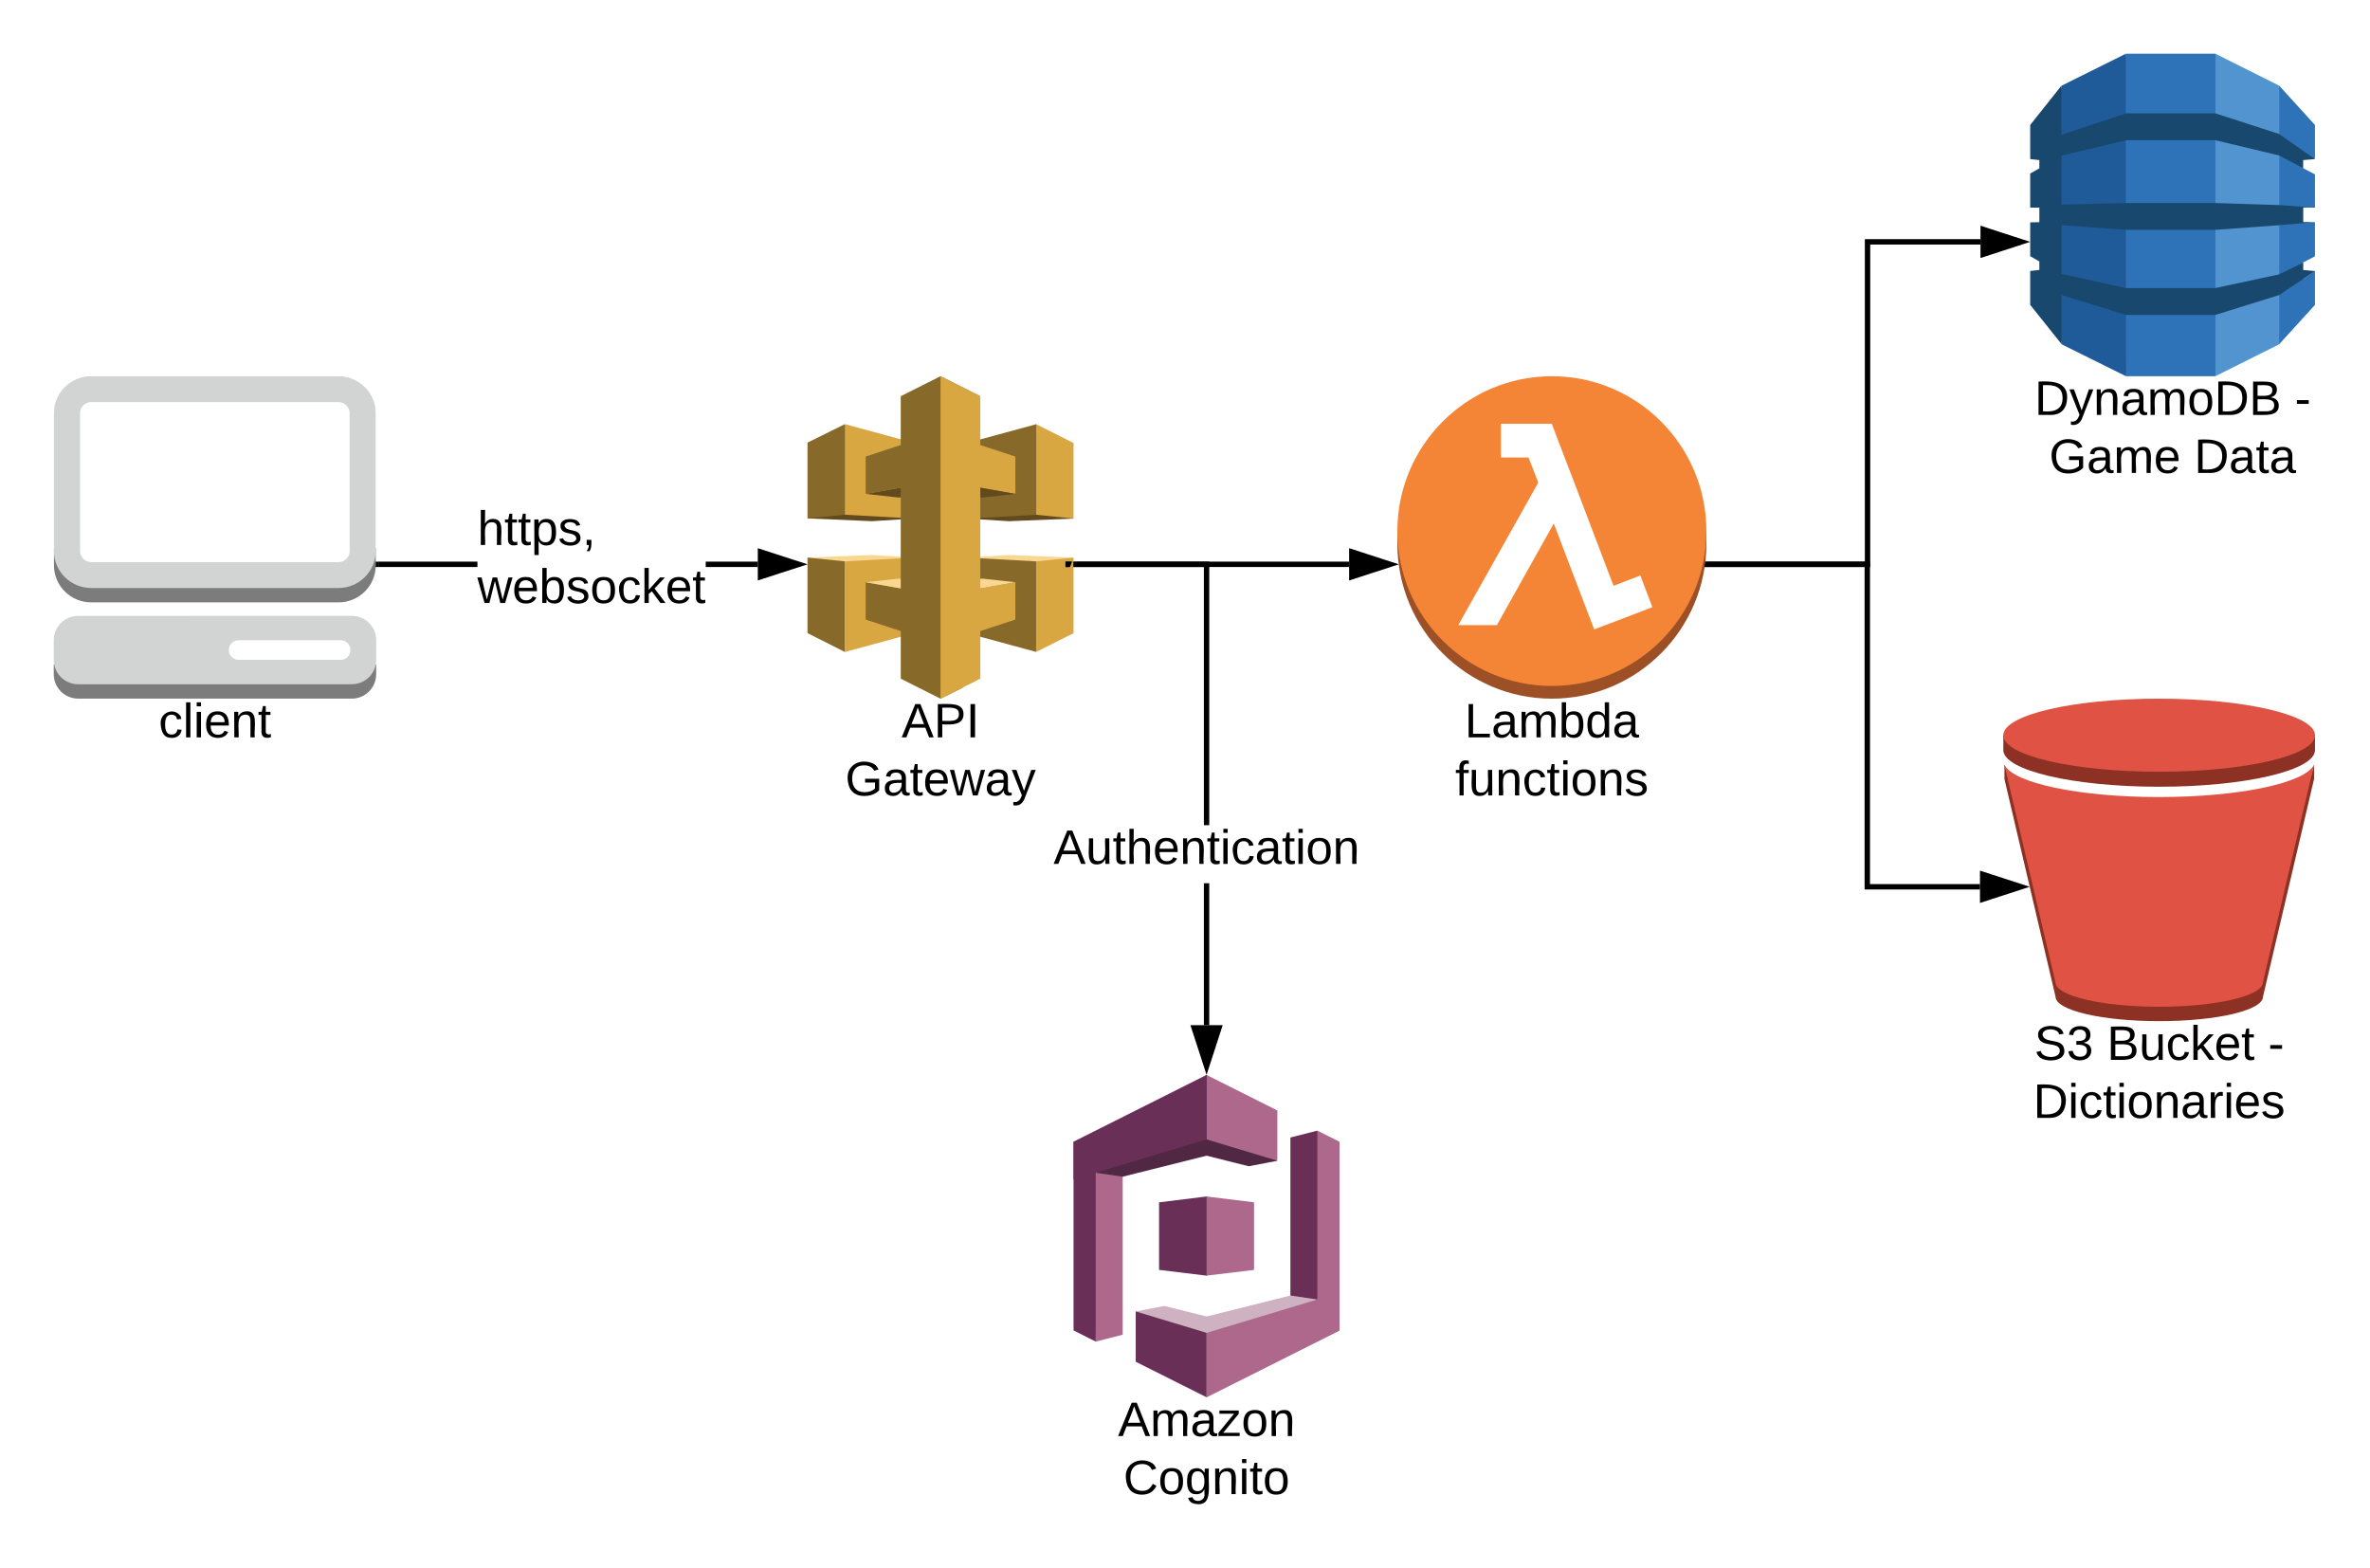<svg xmlns="http://www.w3.org/2000/svg" xmlns:xlink="http://www.w3.org/1999/xlink" xmlns:lucid="lucid" width="881.95" height="583.6"><g transform="translate(-40 -220)" lucid:page-tab-id="3Fh1qaoNcPm5"><path d="M0 0h1760v1360H0z" fill="#fff"/><path d="M901.47 279.1v-12.6l-13.3-14.6-21.8 48.1 21.8 48.08 13.3-14.62v-12.7l-4.43 3.08v-6.15l4.43-2.32v-12.7l-4.43.1v-5.68l4.43.2v-12.4l-4.43-2.32v-4.33l4.43.86z" fill="#2e73b8"/><path d="M864.4 360l23.77-11.88v-96.24L864.4 240l-26.88 60.96 26.9 59.04z" fill="#5294cf"/><path d="M831.16 360h33.26V240h-33.26l-17.22 60.96L831.16 360z" fill="#2e73b8"/><path d="M831.14 360l-23.96-11.88-7.52-47.16 7.52-49.08 23.9-11.88.06 120z" fill="#205b99"/><path d="M897.05 317.76l-8.9 4.33-23.75 5.1h-33.28l-23.22-5.1-.42-.1-.32-.1v-18.1l23.96 1.74h33.27l23.74-1.73 13.36-1.14h-4.45v-5.4h4.34l-13.26-.95-23.74-.76h-33.07l-24.17.58v-18.28h.32l23.85-5.68h33.06l23.74 5.68 8.9 4.7v-2.97l4.46-.38-13.36-9.34-23.74-7.7h-33.07l-24.17 7.98v-18.27L795.5 266.5v12.7l3.4.37v3.08l-3.4 1.92v12.7h3.4v5.4l-3.4.08v12.6l3.4 1.93v3.17l-3.4.4v12.6l11.66 14.6V329.8l23.96 7.4h33.27l23.74-7.4 13.36-8.94-4.45-.4v-2.68z" fill="#19486f"/><use xlink:href="#a" transform="matrix(1,0,0,1,795.5,360) translate(1.6 14.4)"/><use xlink:href="#b" transform="matrix(1,0,0,1,795.5,360) translate(98.45 14.4)"/><use xlink:href="#c" transform="matrix(1,0,0,1,795.5,360) translate(7.05 36)"/><use xlink:href="#d" transform="matrix(1,0,0,1,795.5,360) translate(61 36)"/><path d="M439.5 427.5l-24.05-.98-15.57.97 25.7 35.1 13.9-35.1z" fill="#fad791"/><path d="M439.5 412.98l-24.05.97-15.57-.97 25.7-35.1 13.9 35.1zM340.5 412.9l24.04 1.05 15.57-1-25.7-34.9-13.9 34.86z" fill="#624a1e"/><path d="M340.5 427.5l24.04-.98 15.57.97-25.7 35.14-13.9-35.15z" fill="#fad791"/><path d="M425.6 411.56l13.9 1.4v-28.1l-13.9-7v33.7z" fill="#d9a741"/><path d="M399.88 384.85l25.7-6.98v33.7l-25.7 1.4v-28.12z" fill="#876929"/><path d="M390 380.75l27.84 9.14v13.9L390 398.85v-18.1z" fill="#d9a741"/><path d="M377.46 401.16l12.76-2.26 27.62 4.9-12.36 1.36-28.02-4z" fill="#624a1e"/><path d="M354.4 411.54l-13.9 1.37v-28.2l13.9-6.87v33.7z" fill="#876929"/><path d="M380.1 384.82l-25.7-7v33.73l25.7 1.4v-28.13z" fill="#d9a741"/><path d="M390 380.75l-27.85 9.14v13.9l27.84-4.94v-18.1z" fill="#876929"/><path d="M402.53 401.16l-12.76-2.26-27.62 4.9 12.36 1.36 28.03-4z" fill="#624a1e"/><path d="M425.6 428.9l13.9-1.4v28.12l-13.9 6.98v-33.7z" fill="#d9a741"/><path d="M399.88 455.62l25.7 6.98v-33.7l-25.7-1.4v28.12z" fill="#876929"/><path d="M390 459.7l27.84-9.14v-13.9L390 441.6v18.1z" fill="#d9a741"/><path d="M377.46 439.3l12.76 2.24 27.62-4.88-12.36-1.35-28.02 4z" fill="#fad791"/><path d="M354.4 428.9l-13.9-1.4v28.1l13.9 7.02V428.9z" fill="#876929"/><path d="M380.1 455.63l-25.7 7V428.9l25.7-1.4v28.13z" fill="#d9a741"/><path d="M390 459.7l-27.85-9.14v-13.9L390 441.6v18.1z" fill="#876929"/><path d="M402.53 439.3l-12.76 2.24-27.62-4.88 12.36-1.35 28.03 4z" fill="#fad791"/><path d="M375.2 472.56L390 480l8.2-4.08 6.6-108.48L390 360l-14.8 7.44v105.12z" fill="#876929"/><path d="M404.8 472.56L390 480V360l14.8 7.44v105.12z" fill="#d9a741"/><use xlink:href="#e" transform="matrix(1,0,0,1,340.5,480) translate(35 14.4)"/><use xlink:href="#f" transform="matrix(1,0,0,1,340.5,480) translate(14.025 36)"/><path d="M675 422.36c0 31.8-25.76 57.63-57.5 57.63S560 454.16 560 422.35c0-31.8 25.76-57.63 57.5-57.63s57.5 25.82 57.5 57.63z" fill="#9d5025"/><path d="M560 417.62h115v4.73H560v-4.73z" fill="#9d5025"/><path d="M675 417.63c0 31.8-25.76 57.63-57.5 57.63S560 449.44 560 417.63c0-31.8 25.76-57.63 57.5-57.63s57.5 25.82 57.5 57.63z" fill="#f58536"/><path d="M654.9 445.96l-4.48-11.8-9.97 3.84-14.23-37.42-3.97-10.33-1.88-4.9-2.9-7.65h-18.92v12.55h10.26l3.63 9.34-29.76 53.02h14.37l21.16-37.8 15.03 39.4 3.6-1.37 8.1-3.06 9.97-3.84z" fill="#fff"/><use xlink:href="#g" transform="matrix(1,0,0,1,560,480) translate(25.025 14.4)"/><use xlink:href="#h" transform="matrix(1,0,0,1,560,480) translate(21.525 36)"/><path d="M440.5 430h101.55" stroke="#000" stroke-width="2" fill="none"/><path d="M438.1 431h-1.6v-2h2.4zm2.42 0h-1.03v-2h1.02z"/><path d="M557.32 430l-14.27 4.64v-9.28z" stroke="#000" stroke-width="2"/><path d="M166.78 463.6h-38.02c-2.04 0-3.67 1.63-3.67 3.64h45.3c0-2-1.63-3.63-3.62-3.64zM128.78 470.87h38.02c2 0 3.62-1.62 3.62-3.6h-45.3c.04 2 1.67 3.6 3.66 3.6z" fill-opacity="0"/><path d="M170.4 467.26c0 2-1.57 3.62-3.6 3.62h-38.05c-2.04.02-3.6-1.6-3.72-3.62H60v3.62c0 5.03 4.08 9.1 9.12 9.1h101.75c5.04.02 9.12-4.05 9.12-9.1v-3.62zM175.97 423.96l-5.87 6.44c0 2.3-1.92 4.14-4.2 4.14H73.98c-2.27-.02-4.2-1.86-4.2-4.14l-4.9-6.44h-4.8v6.44c0 7.62 6.24 13.78 13.9 13.76h91.94c7.67.02 13.9-6.14 13.9-13.76v-6.44z" fill="#7d7c7c"/><path d="M170.88 449.16c4.92-.03 9.12 4 9.12 9.02v7.35c0 5.06-4.08 9.1-9.12 9.1H69.12c-5.04 0-9.12-4.04-9.12-9.06v-7.33c0-5 4.08-9.08 9.12-9.05zm-4.08 16.38c2.04 0 3.6-1.63 3.6-3.64 0-2-1.56-3.65-3.6-3.65h-38.04c-2.04 0-3.6 1.64-3.6 3.65 0 2 1.56 3.64 3.6 3.64h38.04M165.9 360c7.67 0 13.9 6.15 13.9 13.7v51.4c0 7.57-6.23 13.72-13.9 13.72H73.98c-7.66 0-13.9-6.15-13.9-13.72v-51.4c0-7.55 6.24-13.7 13.9-13.7zm4.2 65.1v-51.4c0-2.27-1.92-4.08-4.2-4.08H73.98c-2.27 0-4.2 1.8-4.2 4.1v51.38c0 2.2 1.93 4.1 4.2 4.1h91.94c2.28 0 4.2-1.8 4.2-4.1" fill="#d2d3d3"/><use xlink:href="#i" transform="matrix(1,0,0,1,60,480) translate(39.05 14.4)"/><path d="M217.67 431H180.8v-2h36.87zM322 431h-19.38v-2H322z"/><path d="M180.82 431h-1.1l.08-.56V429h1.02zM337.26 430L323 434.64v-9.28z"/><path d="M340.5 430l-18.5 6v-12zm-16.5 3.26l10.03-3.26-10.03-3.26z"/><use xlink:href="#j" transform="matrix(1,0,0,1,217.673,408.4) translate(0 14.4)"/><use xlink:href="#k" transform="matrix(1,0,0,1,217.673,408.4) translate(0 36)"/><path d="M675.44 430h59.53V310H777" stroke="#000" stroke-width="2" fill="none"/><path d="M675.47 431h-1.16l.27-2h.9z"/><path d="M792.26 310L778 314.64v-9.28z" stroke="#000" stroke-width="2"/><path d="M471.32 692.56l17.7 2.15 16.32-13.43L489 665.24l-17.68 2.18v25.14zM520.2 643.3l10.04-2.56 7.4 31.4-7.4 41.44-10.04-1.46V643.3z" fill="#692f56"/><path d="M530.24 710.68l8.25 4.47V644.9l-8.26-4.16v69.94z" fill="#ad688b"/><path d="M520.2 702.1l10.04 1.48-41.25 36.4-11.04-27.3 42.25-10.58z" fill="#cfb2c1"/><path d="M457.8 716.68l-10.06 2.57-5.7-71.5 15.75 2.5v66.43z" fill="#ad688b"/><path d="M457.78 657.88l-10.03-1.47L489 620l11.03 27.3-42.25 10.58z" fill="#512843"/><path d="M500.03 712.65l-26.73-6.67-10.65 2.04 26.4 30.83 10.98-26.2z" fill="#cfb2c1"/><path d="M477.96 647.3l11-27.28 26.38 31.94L504.7 654l-26.74-6.7z" fill="#512843"/><path d="M506.67 692.56L489 694.7v-29.46l17.67 2.18v25.14zM538.5 715.15L489 740v-24l43.96-13.25 3.02.9 2.52 11.5z" fill="#ad688b"/><path d="M462.65 708.03l26.34 7.95v23.97l-26.35-13.2v-18.72z" fill="#692f56"/><path d="M515.34 651.94L489 644v-23.98l26.34 13.22v18.7z" fill="#ad688b"/><path d="M439.5 644.85L489 620v24l-49.5 14.9v-14.05z" fill="#692f56"/><path d="M447.75 650.2l-8.25-5.36v70.24l8.25 4.17V650.2z" fill="#692f56"/><use xlink:href="#l" transform="matrix(1,0,0,1,439.5,740) translate(16.525 14.4)"/><use xlink:href="#m" transform="matrix(1,0,0,1,439.5,740) translate(18.55 36)"/><path d="M490 601.5h-2v-52.82h2zm0-74.42h-2V431h-47.5v-2H490z"/><path d="M440.52 431h-1.03v-2h1.02zm-2.42 0h-1.6v-2h2.4zM489 616.76l-4.64-14.26h9.28z"/><path d="M489 620l-6-18.5h12zm-3.26-16.5l3.26 10.03 3.26-10.03z"/><use xlink:href="#n" transform="matrix(1,0,0,1,432.05,527.082) translate(0 14.4)"/><path d="M843.5 485.42l57.98 8.62v5.1c0 7.53-25.98 13.63-58 13.63-32 0-57.98-6.1-57.98-13.64v-5.53z" fill="#8c3123"/><path d="M843.52 522.13c24.2 0 44.93-3.54 53.58-8.5l2.88-4.78 1.15-4.4v5.45l-19 81c0 5.08-17.3 9.1-38.6 9.1-21.33 0-38.6-4.02-38.6-9.1l-19.02-81v-5.35l4.38 9.27c8.76 4.87 29.27 8.3 53.24 8.3z" fill="#8c3123"/><path d="M843.5 480c32 0 58 6.12 58 13.62 0 7.5-26 13.57-58 13.57s-58-6.02-58-13.58c0-7.56 26-13.62 58-13.62z" fill="#e05243"/><path d="M843.5 516.6c29.84 0 54.4-5.2 57.62-12.06l-19.02 81c0 5.05-17.3 9.1-38.6 9.1-21.33 0-38.6-4.05-38.6-9.1l-19.03-81c3.23 6.85 27.78 12.07 57.62 12.07z" fill="#e05243"/><g><use xlink:href="#o" transform="matrix(1,0,0,1,785.5,600) translate(11.525 14.4)"/><use xlink:href="#p" transform="matrix(1,0,0,1,785.5,600) translate(38.525 14.4)"/><use xlink:href="#b" transform="matrix(1,0,0,1,785.5,600) translate(98.525 14.4)"/><use xlink:href="#q" transform="matrix(1,0,0,1,785.5,600) translate(11.125 36)"/></g><path d="M675.44 430h59.44v120h41.93" stroke="#000" stroke-width="2" fill="none"/><path d="M675.47 431h-1.16l.27-2h.9z"/><path d="M792.08 550l-14.27 4.64v-9.28z" stroke="#000" stroke-width="2"/><defs><path d="M30-248c118-7 216 8 213 122C240-48 200 0 122 0H30v-248zM63-27c89 8 146-16 146-99s-60-101-146-95v194" id="r"/><path d="M179-190L93 31C79 59 56 82 12 73V49c39 6 53-20 64-50L1-190h34L92-34l54-156h33" id="s"/><path d="M117-194c89-4 53 116 60 194h-32v-121c0-31-8-49-39-48C34-167 62-67 57 0H25l-1-190h30c1 10-1 24 2 32 11-22 29-35 61-36" id="t"/><path d="M141-36C126-15 110 5 73 4 37 3 15-17 15-53c-1-64 63-63 125-63 3-35-9-54-41-54-24 1-41 7-42 31l-33-3c5-37 33-52 76-52 45 0 72 20 72 64v82c-1 20 7 32 28 27v20c-31 9-61-2-59-35zM48-53c0 20 12 33 32 33 41-3 63-29 60-74-43 2-92-5-92 41" id="u"/><path d="M210-169c-67 3-38 105-44 169h-31v-121c0-29-5-50-35-48C34-165 62-65 56 0H25l-1-190h30c1 10-1 24 2 32 10-44 99-50 107 0 11-21 27-35 58-36 85-2 47 119 55 194h-31v-121c0-29-5-49-35-48" id="v"/><path d="M100-194c62-1 85 37 85 99 1 63-27 99-86 99S16-35 15-95c0-66 28-99 85-99zM99-20c44 1 53-31 53-75 0-43-8-75-51-75s-53 32-53 75 10 74 51 75" id="w"/><path d="M160-131c35 5 61 23 61 61C221 17 115-2 30 0v-248c76 3 177-17 177 60 0 33-19 50-47 57zm-97-11c50-1 110 9 110-42 0-47-63-36-110-37v79zm0 115c55-2 124 14 124-45 0-56-70-42-124-44v89" id="x"/><g id="a"><use transform="matrix(0.05,0,0,0.05,0,0)" xlink:href="#r"/><use transform="matrix(0.05,0,0,0.05,12.95,0)" xlink:href="#s"/><use transform="matrix(0.05,0,0,0.05,21.95,0)" xlink:href="#t"/><use transform="matrix(0.05,0,0,0.05,31.95,0)" xlink:href="#u"/><use transform="matrix(0.05,0,0,0.05,41.95,0)" xlink:href="#v"/><use transform="matrix(0.05,0,0,0.05,56.9,0)" xlink:href="#w"/><use transform="matrix(0.05,0,0,0.05,66.9,0)" xlink:href="#r"/><use transform="matrix(0.05,0,0,0.05,79.85,0)" xlink:href="#x"/></g><path d="M16-82v-28h88v28H16" id="y"/><use transform="matrix(0.05,0,0,0.05,0,0)" xlink:href="#y" id="b"/><path d="M143 4C61 4 22-44 18-125c-5-107 100-154 193-111 17 8 29 25 37 43l-32 9c-13-25-37-40-76-40-61 0-88 39-88 99 0 61 29 100 91 101 35 0 62-11 79-27v-45h-74v-28h105v86C228-13 192 4 143 4" id="z"/><path d="M100-194c63 0 86 42 84 106H49c0 40 14 67 53 68 26 1 43-12 49-29l28 8c-11 28-37 45-77 45C44 4 14-33 15-96c1-61 26-98 85-98zm52 81c6-60-76-77-97-28-3 7-6 17-6 28h103" id="A"/><g id="c"><use transform="matrix(0.05,0,0,0.05,0,0)" xlink:href="#z"/><use transform="matrix(0.05,0,0,0.05,14,0)" xlink:href="#u"/><use transform="matrix(0.05,0,0,0.05,24,0)" xlink:href="#v"/><use transform="matrix(0.05,0,0,0.05,38.95,0)" xlink:href="#A"/></g><path d="M59-47c-2 24 18 29 38 22v24C64 9 27 4 27-40v-127H5v-23h24l9-43h21v43h35v23H59v120" id="B"/><g id="d"><use transform="matrix(0.05,0,0,0.05,0,0)" xlink:href="#r"/><use transform="matrix(0.05,0,0,0.05,12.95,0)" xlink:href="#u"/><use transform="matrix(0.05,0,0,0.05,22.95,0)" xlink:href="#B"/><use transform="matrix(0.05,0,0,0.05,27.95,0)" xlink:href="#u"/></g><path d="M205 0l-28-72H64L36 0H1l101-248h38L239 0h-34zm-38-99l-47-123c-12 45-31 82-46 123h93" id="C"/><path d="M30-248c87 1 191-15 191 75 0 78-77 80-158 76V0H30v-248zm33 125c57 0 124 11 124-50 0-59-68-47-124-48v98" id="D"/><path d="M33 0v-248h34V0H33" id="E"/><g id="e"><use transform="matrix(0.05,0,0,0.05,0,0)" xlink:href="#C"/><use transform="matrix(0.05,0,0,0.05,12,0)" xlink:href="#D"/><use transform="matrix(0.05,0,0,0.05,24,0)" xlink:href="#E"/></g><path d="M206 0h-36l-40-164L89 0H53L-1-190h32L70-26l43-164h34l41 164 42-164h31" id="F"/><g id="f"><use transform="matrix(0.05,0,0,0.05,0,0)" xlink:href="#z"/><use transform="matrix(0.05,0,0,0.05,14,0)" xlink:href="#u"/><use transform="matrix(0.05,0,0,0.05,24,0)" xlink:href="#B"/><use transform="matrix(0.05,0,0,0.05,29,0)" xlink:href="#A"/><use transform="matrix(0.05,0,0,0.05,39,0)" xlink:href="#F"/><use transform="matrix(0.05,0,0,0.05,51.95,0)" xlink:href="#u"/><use transform="matrix(0.05,0,0,0.05,61.95,0)" xlink:href="#s"/></g><path d="M30 0v-248h33v221h125V0H30" id="G"/><path d="M115-194c53 0 69 39 70 98 0 66-23 100-70 100C84 3 66-7 56-30L54 0H23l1-261h32v101c10-23 28-34 59-34zm-8 174c40 0 45-34 45-75 0-40-5-75-45-74-42 0-51 32-51 76 0 43 10 73 51 73" id="H"/><path d="M85-194c31 0 48 13 60 33l-1-100h32l1 261h-30c-2-10 0-23-3-31C134-8 116 4 85 4 32 4 16-35 15-94c0-66 23-100 70-100zm9 24c-40 0-46 34-46 75 0 40 6 74 45 74 42 0 51-32 51-76 0-42-9-74-50-73" id="I"/><g id="g"><use transform="matrix(0.05,0,0,0.05,0,0)" xlink:href="#G"/><use transform="matrix(0.05,0,0,0.05,10,0)" xlink:href="#u"/><use transform="matrix(0.05,0,0,0.05,20,0)" xlink:href="#v"/><use transform="matrix(0.05,0,0,0.05,34.95,0)" xlink:href="#H"/><use transform="matrix(0.05,0,0,0.05,44.95,0)" xlink:href="#I"/><use transform="matrix(0.05,0,0,0.05,54.95,0)" xlink:href="#u"/></g><path d="M101-234c-31-9-42 10-38 44h38v23H63V0H32v-167H5v-23h27c-7-52 17-82 69-68v24" id="J"/><path d="M84 4C-5 8 30-112 23-190h32v120c0 31 7 50 39 49 72-2 45-101 50-169h31l1 190h-30c-1-10 1-25-2-33-11 22-28 36-60 37" id="K"/><path d="M96-169c-40 0-48 33-48 73s9 75 48 75c24 0 41-14 43-38l32 2c-6 37-31 61-74 61-59 0-76-41-82-99-10-93 101-131 147-64 4 7 5 14 7 22l-32 3c-4-21-16-35-41-35" id="L"/><path d="M24-231v-30h32v30H24zM24 0v-190h32V0H24" id="M"/><path d="M135-143c-3-34-86-38-87 0 15 53 115 12 119 90S17 21 10-45l28-5c4 36 97 45 98 0-10-56-113-15-118-90-4-57 82-63 122-42 12 7 21 19 24 35" id="N"/><g id="h"><use transform="matrix(0.05,0,0,0.05,0,0)" xlink:href="#J"/><use transform="matrix(0.05,0,0,0.05,5,0)" xlink:href="#K"/><use transform="matrix(0.05,0,0,0.05,15,0)" xlink:href="#t"/><use transform="matrix(0.05,0,0,0.05,25,0)" xlink:href="#L"/><use transform="matrix(0.05,0,0,0.05,34,0)" xlink:href="#B"/><use transform="matrix(0.05,0,0,0.05,39,0)" xlink:href="#M"/><use transform="matrix(0.05,0,0,0.05,42.95,0)" xlink:href="#w"/><use transform="matrix(0.05,0,0,0.05,52.95,0)" xlink:href="#t"/><use transform="matrix(0.05,0,0,0.05,62.95,0)" xlink:href="#N"/></g><path d="M24 0v-261h32V0H24" id="O"/><g id="i"><use transform="matrix(0.05,0,0,0.05,0,0)" xlink:href="#L"/><use transform="matrix(0.05,0,0,0.05,9,0)" xlink:href="#O"/><use transform="matrix(0.05,0,0,0.05,12.95,0)" xlink:href="#M"/><use transform="matrix(0.05,0,0,0.05,16.9,0)" xlink:href="#A"/><use transform="matrix(0.05,0,0,0.05,26.9,0)" xlink:href="#t"/><use transform="matrix(0.05,0,0,0.05,36.9,0)" xlink:href="#B"/></g><path d="M106-169C34-169 62-67 57 0H25v-261h32l-1 103c12-21 28-36 61-36 89 0 53 116 60 194h-32v-121c2-32-8-49-39-48" id="P"/><path d="M115-194c55 1 70 41 70 98S169 2 115 4C84 4 66-9 55-30l1 105H24l-1-265h31l2 30c10-21 28-34 59-34zm-8 174c40 0 45-34 45-75s-6-73-45-74c-42 0-51 32-51 76 0 43 10 73 51 73" id="Q"/><path d="M68-38c1 34 0 65-14 84H32c9-13 17-26 17-46H33v-38h35" id="R"/><g id="j"><use transform="matrix(0.05,0,0,0.05,0,0)" xlink:href="#P"/><use transform="matrix(0.05,0,0,0.05,10,0)" xlink:href="#B"/><use transform="matrix(0.05,0,0,0.05,15,0)" xlink:href="#B"/><use transform="matrix(0.05,0,0,0.05,20,0)" xlink:href="#Q"/><use transform="matrix(0.05,0,0,0.05,30,0)" xlink:href="#N"/><use transform="matrix(0.05,0,0,0.05,39,0)" xlink:href="#R"/></g><path d="M143 0L79-87 56-68V0H24v-261h32v163l83-92h37l-77 82L181 0h-38" id="S"/><g id="k"><use transform="matrix(0.05,0,0,0.05,0,0)" xlink:href="#F"/><use transform="matrix(0.05,0,0,0.05,12.95,0)" xlink:href="#A"/><use transform="matrix(0.05,0,0,0.05,22.95,0)" xlink:href="#H"/><use transform="matrix(0.05,0,0,0.05,32.95,0)" xlink:href="#N"/><use transform="matrix(0.05,0,0,0.05,41.95,0)" xlink:href="#w"/><use transform="matrix(0.05,0,0,0.05,51.95,0)" xlink:href="#L"/><use transform="matrix(0.05,0,0,0.05,60.95,0)" xlink:href="#S"/><use transform="matrix(0.05,0,0,0.05,69.95,0)" xlink:href="#A"/><use transform="matrix(0.05,0,0,0.05,79.95,0)" xlink:href="#B"/></g><path d="M9 0v-24l116-142H16v-24h144v24L44-24h123V0H9" id="T"/><g id="l"><use transform="matrix(0.05,0,0,0.05,0,0)" xlink:href="#C"/><use transform="matrix(0.05,0,0,0.05,12,0)" xlink:href="#v"/><use transform="matrix(0.05,0,0,0.05,26.95,0)" xlink:href="#u"/><use transform="matrix(0.05,0,0,0.05,36.95,0)" xlink:href="#T"/><use transform="matrix(0.05,0,0,0.05,45.95,0)" xlink:href="#w"/><use transform="matrix(0.05,0,0,0.05,55.95,0)" xlink:href="#t"/></g><path d="M212-179c-10-28-35-45-73-45-59 0-87 40-87 99 0 60 29 101 89 101 43 0 62-24 78-52l27 14C228-24 195 4 139 4 59 4 22-46 18-125c-6-104 99-153 187-111 19 9 31 26 39 46" id="U"/><path d="M177-190C167-65 218 103 67 71c-23-6-38-20-44-43l32-5c15 47 100 32 89-28v-30C133-14 115 1 83 1 29 1 15-40 15-95c0-56 16-97 71-98 29-1 48 16 59 35 1-10 0-23 2-32h30zM94-22c36 0 50-32 50-73 0-42-14-75-50-75-39 0-46 34-46 75s6 73 46 73" id="V"/><g id="m"><use transform="matrix(0.05,0,0,0.05,0,0)" xlink:href="#U"/><use transform="matrix(0.05,0,0,0.05,12.95,0)" xlink:href="#w"/><use transform="matrix(0.05,0,0,0.05,22.95,0)" xlink:href="#V"/><use transform="matrix(0.05,0,0,0.05,32.95,0)" xlink:href="#t"/><use transform="matrix(0.05,0,0,0.05,42.95,0)" xlink:href="#M"/><use transform="matrix(0.05,0,0,0.05,46.9,0)" xlink:href="#B"/><use transform="matrix(0.05,0,0,0.05,51.9,0)" xlink:href="#w"/></g><g id="n"><use transform="matrix(0.05,0,0,0.05,0,0)" xlink:href="#C"/><use transform="matrix(0.05,0,0,0.05,12,0)" xlink:href="#K"/><use transform="matrix(0.05,0,0,0.05,22,0)" xlink:href="#B"/><use transform="matrix(0.05,0,0,0.05,27,0)" xlink:href="#P"/><use transform="matrix(0.05,0,0,0.05,37,0)" xlink:href="#A"/><use transform="matrix(0.05,0,0,0.05,47,0)" xlink:href="#t"/><use transform="matrix(0.05,0,0,0.05,57,0)" xlink:href="#B"/><use transform="matrix(0.05,0,0,0.05,62,0)" xlink:href="#M"/><use transform="matrix(0.05,0,0,0.05,65.95,0)" xlink:href="#L"/><use transform="matrix(0.05,0,0,0.05,74.95,0)" xlink:href="#u"/><use transform="matrix(0.05,0,0,0.05,84.95,0)" xlink:href="#B"/><use transform="matrix(0.05,0,0,0.05,89.95,0)" xlink:href="#M"/><use transform="matrix(0.05,0,0,0.05,93.9,0)" xlink:href="#w"/><use transform="matrix(0.05,0,0,0.05,103.9,0)" xlink:href="#t"/></g><path d="M185-189c-5-48-123-54-124 2 14 75 158 14 163 119 3 78-121 87-175 55-17-10-28-26-33-46l33-7c5 56 141 63 141-1 0-78-155-14-162-118-5-82 145-84 179-34 5 7 8 16 11 25" id="W"/><path d="M126-127c33 6 58 20 58 59 0 88-139 92-164 29-3-8-5-16-6-25l32-3c6 27 21 44 54 44 32 0 52-15 52-46 0-38-36-46-79-43v-28c39 1 72-4 72-42 0-27-17-43-46-43-28 0-47 15-49 41l-32-3c6-42 35-63 81-64 48-1 79 21 79 65 0 36-21 52-52 59" id="X"/><g id="o"><use transform="matrix(0.05,0,0,0.05,0,0)" xlink:href="#W"/><use transform="matrix(0.05,0,0,0.05,12,0)" xlink:href="#X"/></g><g id="p"><use transform="matrix(0.05,0,0,0.05,0,0)" xlink:href="#x"/><use transform="matrix(0.05,0,0,0.05,12,0)" xlink:href="#K"/><use transform="matrix(0.05,0,0,0.05,22,0)" xlink:href="#L"/><use transform="matrix(0.05,0,0,0.05,31,0)" xlink:href="#S"/><use transform="matrix(0.05,0,0,0.05,40,0)" xlink:href="#A"/><use transform="matrix(0.05,0,0,0.05,50,0)" xlink:href="#B"/></g><path d="M114-163C36-179 61-72 57 0H25l-1-190h30c1 12-1 29 2 39 6-27 23-49 58-41v29" id="Y"/><g id="q"><use transform="matrix(0.05,0,0,0.05,0,0)" xlink:href="#r"/><use transform="matrix(0.05,0,0,0.05,12.95,0)" xlink:href="#M"/><use transform="matrix(0.05,0,0,0.05,16.9,0)" xlink:href="#L"/><use transform="matrix(0.05,0,0,0.05,25.9,0)" xlink:href="#B"/><use transform="matrix(0.05,0,0,0.05,30.9,0)" xlink:href="#M"/><use transform="matrix(0.05,0,0,0.05,34.85,0)" xlink:href="#w"/><use transform="matrix(0.05,0,0,0.05,44.85,0)" xlink:href="#t"/><use transform="matrix(0.05,0,0,0.05,54.85,0)" xlink:href="#u"/><use transform="matrix(0.05,0,0,0.05,64.85,0)" xlink:href="#Y"/><use transform="matrix(0.05,0,0,0.05,70.8,0)" xlink:href="#M"/><use transform="matrix(0.05,0,0,0.05,74.75,0)" xlink:href="#A"/><use transform="matrix(0.05,0,0,0.05,84.75,0)" xlink:href="#N"/></g></defs></g></svg>